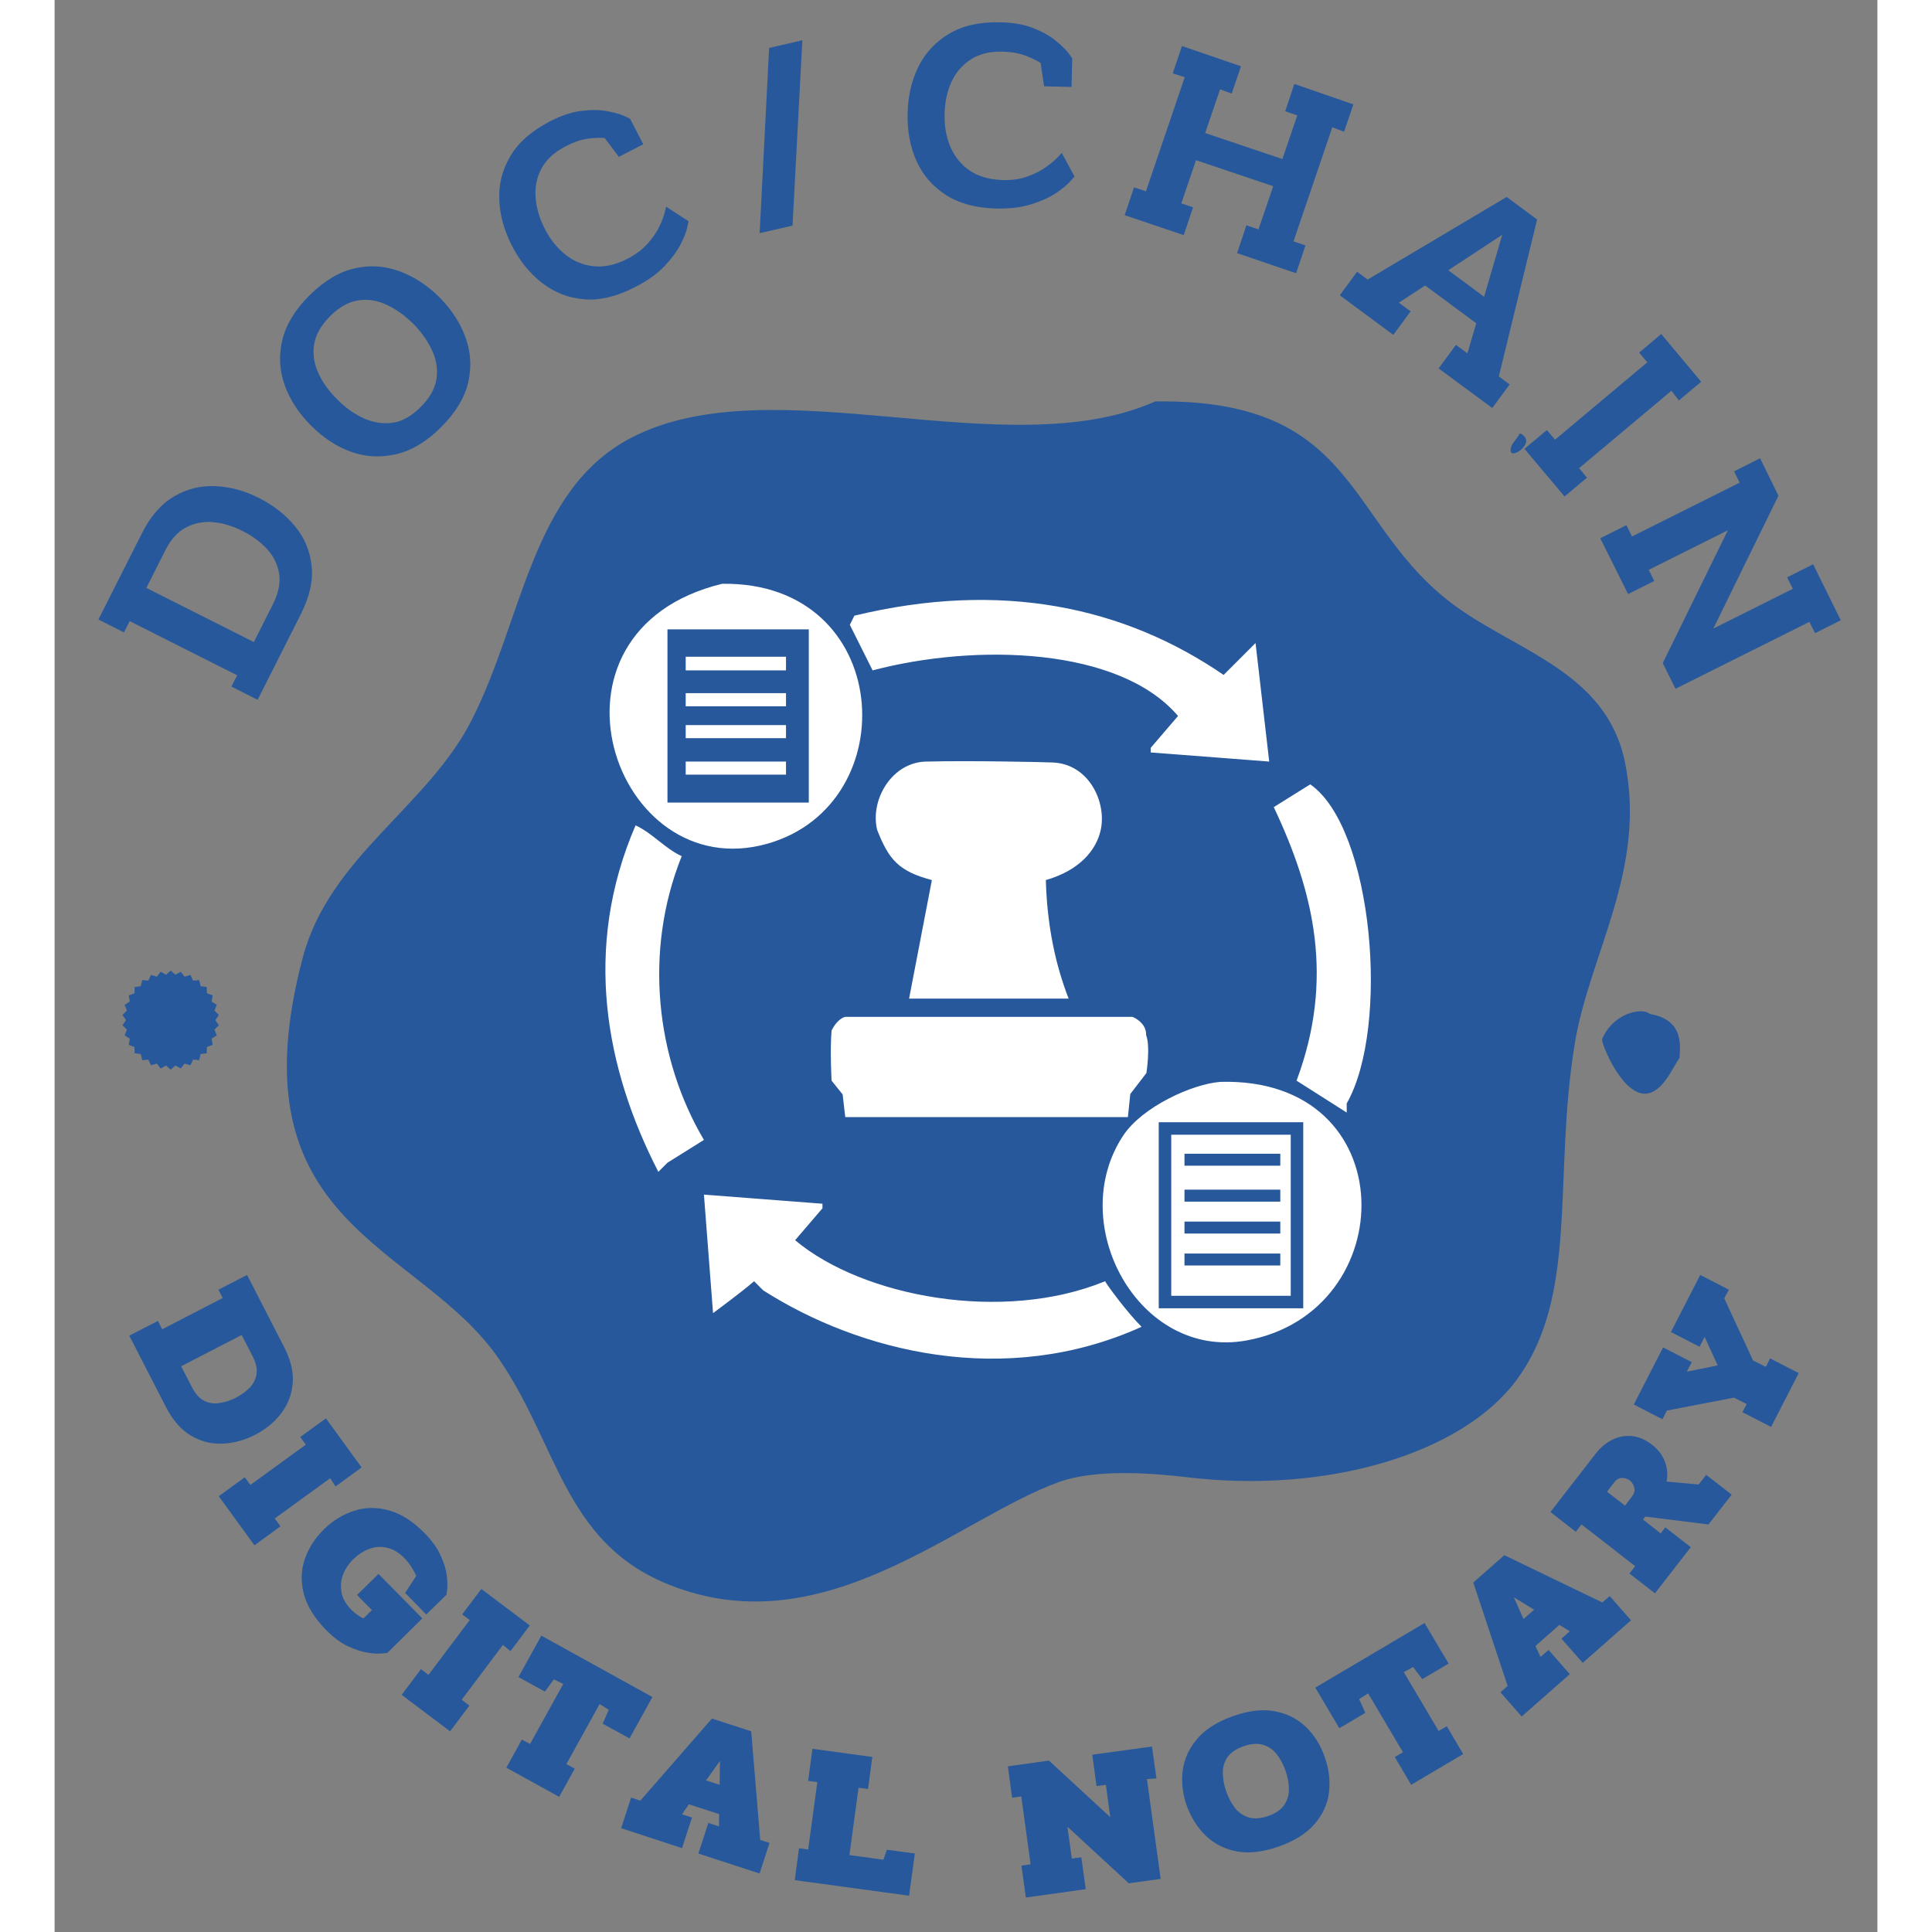 <?xml version="1.0" encoding="utf-8"?>
<svg xmlns="http://www.w3.org/2000/svg" width="500" zoomAndPan="magnify" viewBox="0 0 174.088 184.518" height="500" preserveAspectRatio="xMidYMid meet" version="1.0">
  <rect x="0" y="0" width="174.088" height="184.518" fill="#808080" stroke="none"/>
  <defs>
    <g/>
    <clipPath id="469d978a65">
      <path d="M 101.875 181.148 L 114.574 181.148 L 114.574 193.852 L 101.875 193.852 Z M 101.875 181.148 " clip-rule="nonzero"/>
    </clipPath>
    <clipPath id="296eff68bd">
      <path d="M 108.227 181.148 L 108.84 181.672 L 109.551 181.289 L 110.047 181.926 L 110.82 181.699 L 111.172 182.426 L 111.977 182.363 L 112.168 183.145 L 112.969 183.25 L 112.992 184.055 L 113.754 184.324 L 113.609 185.117 L 114.297 185.539 L 113.988 186.281 L 114.574 186.836 L 114.117 187.5 L 114.574 188.164 L 113.988 188.719 L 114.297 189.461 L 113.609 189.883 L 113.754 190.676 L 112.992 190.945 L 112.969 191.75 L 112.168 191.855 L 111.977 192.637 L 111.172 192.574 L 110.82 193.301 L 110.047 193.074 L 109.551 193.711 L 108.84 193.328 L 108.227 193.852 L 107.609 193.328 L 106.898 193.711 L 106.402 193.074 L 105.629 193.301 L 105.277 192.574 L 104.473 192.637 L 104.281 191.855 L 103.48 191.75 L 103.457 190.945 L 102.695 190.676 L 102.84 189.883 L 102.152 189.461 L 102.461 188.719 L 101.875 188.164 L 102.332 187.5 L 101.875 186.836 L 102.461 186.281 L 102.152 185.539 L 102.84 185.117 L 102.695 184.324 L 103.457 184.055 L 103.48 183.25 L 104.281 183.145 L 104.473 182.363 L 105.277 182.426 L 105.629 181.699 L 106.402 181.926 L 106.898 181.289 L 107.609 181.672 Z M 108.227 181.148 " clip-rule="nonzero"/>
    </clipPath>
  </defs>
  <ellipse style="stroke-width: 0.953px; fill: rgb(255, 255, 255);" cx="88.768" cy="92.375" rx="46.76" ry="46.76"/>
  <path fill="#ffffff" d="M 78.522 57.379 C 76.546 57.379 74.655 58.23 73.346 59.715 C 70.596 62.824 71.46 63.508 74.839 90.652 C 89.507 90.652 93.413 90.652 100.014 90.652 C 104.624 53.551 107.889 57.379 78.522 57.379" fill-opacity="1" fill-rule="nonzero"/>
  <path fill="#ffffff" d="M 92.53 103.637 L 92.53 95.281 L 82.323 95.281 L 82.323 103.637 L 92.53 103.637" fill-opacity="1" fill-rule="nonzero"/>
  <path fill="#ffffff" d="M 67.714 126.019 L 64.55 129.183 L 64.55 132.523 L 110.3 132.523 L 110.3 129.183 L 107.136 126.019 L 67.714 126.019" fill-opacity="1" fill-rule="nonzero"/>
  <path fill="#ffffff" d="M 105.784 114.547 L 92.979 108.262 L 81.87 108.262 L 69.065 114.547 L 69.065 121.394 L 105.784 121.394 L 105.784 114.547" fill-opacity="1" fill-rule="nonzero"/>
  <g>
    <g fill="#26589b" fill-opacity="1" transform="matrix(1, 0, 0, 1, -99.939, -90.395)">
      <g transform="translate(118.983, 157.92)">
        <g>
          <path d="M -8.469 -14.969 L -10.281 -11.375 L -0.016 -6.203 L 1.797 -9.797 C 2.328 -10.848 2.531 -11.812 2.406 -12.688 C 2.281 -13.562 1.906 -14.348 1.281 -15.047 C 0.656 -15.742 -0.133 -16.332 -1.094 -16.812 C -2.039 -17.289 -2.977 -17.57 -3.906 -17.656 C -4.832 -17.738 -5.691 -17.57 -6.484 -17.156 C -7.273 -16.75 -7.938 -16.02 -8.469 -14.969 Z M -14.859 -8.359 L -10.703 -16.594 C -9.879 -18.227 -8.859 -19.398 -7.641 -20.109 C -6.43 -20.828 -5.117 -21.156 -3.703 -21.094 C -2.297 -21.039 -0.895 -20.66 0.5 -19.953 C 1.895 -19.242 3.039 -18.336 3.938 -17.234 C 4.832 -16.141 5.352 -14.891 5.5 -13.484 C 5.656 -12.078 5.32 -10.555 4.5 -8.922 L 0.344 -0.688 L -2.156 -1.953 L -1.609 -3.031 L -11.875 -8.203 L -12.422 -7.125 Z M -14.859 -8.359 "/>
        </g>
      </g>
    </g>
    <g fill="#26589b" fill-opacity="1" transform="matrix(1, 0, 0, 1, -99.939, -90.395)">
      <g transform="translate(129.616, 137.943)">
        <g>
          <path d="M -3.375 -17.344 C -4.238 -16.469 -4.742 -15.57 -4.891 -14.656 C -5.035 -13.75 -4.906 -12.844 -4.5 -11.938 C -4.094 -11.039 -3.484 -10.191 -2.672 -9.391 C -1.891 -8.598 -1.047 -8 -0.141 -7.594 C 0.766 -7.188 1.68 -7.047 2.609 -7.172 C 3.535 -7.305 4.43 -7.812 5.297 -8.688 C 6.16 -9.551 6.66 -10.445 6.797 -11.375 C 6.93 -12.301 6.785 -13.211 6.359 -14.109 C 5.941 -15.004 5.344 -15.848 4.562 -16.641 C 3.75 -17.441 2.895 -18.047 2 -18.453 C 1.113 -18.867 0.211 -19.004 -0.703 -18.859 C -1.617 -18.711 -2.508 -18.207 -3.375 -17.344 Z M -5.359 -19.312 C -3.961 -20.707 -2.531 -21.57 -1.062 -21.906 C 0.395 -22.25 1.82 -22.164 3.219 -21.656 C 4.625 -21.145 5.91 -20.312 7.078 -19.156 C 8.234 -17.988 9.062 -16.711 9.562 -15.328 C 10.07 -13.941 10.16 -12.516 9.828 -11.047 C 9.492 -9.578 8.629 -8.145 7.234 -6.75 C 5.859 -5.375 4.43 -4.516 2.953 -4.172 C 1.484 -3.828 0.051 -3.898 -1.344 -4.391 C -2.738 -4.891 -4.016 -5.723 -5.172 -6.891 C -6.336 -8.047 -7.176 -9.32 -7.688 -10.719 C -8.195 -12.125 -8.281 -13.562 -7.938 -15.031 C -7.594 -16.508 -6.734 -17.938 -5.359 -19.312 Z M -5.359 -19.312 "/>
        </g>
      </g>
    </g>
    <g fill="#26589b" fill-opacity="1" transform="matrix(1, 0, 0, 1, -99.939, -90.395)">
      <g transform="translate(146.426, 122.044)">
        <g>
          <path d="M 14.062 -10.516 C 14.062 -10.516 14.016 -10.301 13.922 -9.875 C 13.828 -9.457 13.613 -8.926 13.281 -8.281 C 12.945 -7.633 12.438 -6.945 11.75 -6.219 C 11.07 -5.5 10.141 -4.836 8.953 -4.234 C 7.223 -3.336 5.609 -2.945 4.109 -3.062 C 2.609 -3.188 1.27 -3.703 0.094 -4.609 C -1.082 -5.516 -2.047 -6.695 -2.797 -8.156 C -3.555 -9.625 -3.961 -11.098 -4.016 -12.578 C -4.078 -14.066 -3.723 -15.457 -2.953 -16.75 C -2.18 -18.051 -0.93 -19.148 0.797 -20.047 C 1.91 -20.617 2.93 -20.957 3.859 -21.062 C 4.785 -21.176 5.594 -21.164 6.281 -21.031 C 6.977 -20.906 7.516 -20.754 7.891 -20.578 C 8.273 -20.398 8.469 -20.312 8.469 -20.312 L 9.734 -17.875 L 7.406 -16.672 L 6.047 -18.469 C 5.547 -18.508 4.984 -18.484 4.359 -18.391 C 3.734 -18.297 3.062 -18.062 2.344 -17.688 C 1.258 -17.133 0.484 -16.426 0.016 -15.562 C -0.441 -14.707 -0.629 -13.781 -0.547 -12.781 C -0.473 -11.781 -0.176 -10.773 0.344 -9.766 C 0.852 -8.773 1.504 -7.961 2.297 -7.328 C 3.098 -6.691 4.004 -6.32 5.016 -6.219 C 6.023 -6.113 7.098 -6.352 8.234 -6.938 C 9.035 -7.352 9.68 -7.844 10.172 -8.406 C 10.66 -8.969 11.031 -9.508 11.281 -10.031 C 11.531 -10.562 11.695 -11.004 11.781 -11.359 C 11.875 -11.723 11.922 -11.906 11.922 -11.906 Z M 14.062 -10.516 "/>
        </g>
      </g>
    </g>
    <g fill="#26589b" fill-opacity="1" transform="matrix(1, 0, 0, 1, -99.939, -90.395)">
      <g transform="translate(166.056, 112.943)">
        <g>
          <path d="M 2.125 -17.969 L 5.297 -18.703 L 4.359 -1 L 1.219 -0.281 Z M 2.125 -17.969 "/>
        </g>
      </g>
    </g>
    <g fill="#26589b" fill-opacity="1" transform="matrix(1, 0, 0, 1, -99.939, -90.395)">
      <g transform="translate(179.955, 109.731)">
        <g>
          <path d="M 17.391 -2.484 C 17.391 -2.484 17.25 -2.32 16.969 -2 C 16.688 -1.688 16.242 -1.32 15.641 -0.906 C 15.035 -0.5 14.258 -0.145 13.312 0.156 C 12.363 0.469 11.223 0.609 9.891 0.578 C 7.941 0.523 6.336 0.086 5.078 -0.734 C 3.816 -1.555 2.883 -2.645 2.281 -4 C 1.688 -5.352 1.41 -6.852 1.453 -8.5 C 1.484 -10.145 1.828 -11.633 2.484 -12.969 C 3.148 -14.301 4.133 -15.352 5.438 -16.125 C 6.738 -16.895 8.363 -17.254 10.312 -17.203 C 11.562 -17.18 12.617 -16.992 13.484 -16.641 C 14.348 -16.297 15.051 -15.898 15.594 -15.453 C 16.145 -15.004 16.547 -14.613 16.797 -14.281 C 17.047 -13.945 17.172 -13.781 17.172 -13.781 L 17.109 -11.031 L 14.484 -11.094 L 14.156 -13.328 C 13.738 -13.586 13.234 -13.828 12.641 -14.047 C 12.047 -14.266 11.348 -14.383 10.547 -14.406 C 9.328 -14.438 8.305 -14.188 7.484 -13.656 C 6.66 -13.125 6.039 -12.398 5.625 -11.484 C 5.219 -10.578 5.004 -9.555 4.984 -8.422 C 4.953 -7.305 5.133 -6.273 5.531 -5.328 C 5.926 -4.391 6.539 -3.629 7.375 -3.047 C 8.219 -2.473 9.281 -2.172 10.562 -2.141 C 11.469 -2.117 12.266 -2.238 12.953 -2.5 C 13.648 -2.758 14.234 -3.062 14.703 -3.406 C 15.18 -3.75 15.547 -4.055 15.797 -4.328 C 16.047 -4.598 16.172 -4.734 16.172 -4.734 Z M 17.391 -2.484 "/>
        </g>
      </g>
    </g>
    <g fill="#26589b" fill-opacity="1" transform="matrix(1, 0, 0, 1, -99.939, -90.395)">
      <g transform="translate(201.419, 110.695)">
        <g>
          <path d="M 16.922 -12.281 L 22.562 -10.328 L 21.672 -7.719 L 20.547 -8.141 L 16.844 2.75 L 17.984 3.141 L 17.094 5.797 L 11.453 3.875 L 12.344 1.219 L 13.5 1.609 L 14.906 -2.516 L 7.531 -5 L 6.125 -0.875 L 7.25 -0.5 L 6.359 2.156 L 0.719 0.25 L 1.609 -2.406 L 2.75 -2.031 L 6.453 -12.922 L 5.312 -13.297 L 6.188 -15.906 L 11.828 -13.969 L 10.938 -11.359 L 9.828 -11.766 L 8.406 -7.594 L 15.781 -5.109 L 17.203 -9.281 L 16.047 -9.672 Z M 16.922 -12.281 "/>
        </g>
      </g>
    </g>
    <g fill="#26589b" fill-opacity="1" transform="matrix(1, 0, 0, 1, -99.939, -90.395)">
      <g transform="translate(222.277, 118.3)">
        <g>
          <path d="M 16.344 -9.094 L 19.25 -6.938 L 15.594 8.047 L 16.625 8.812 L 14.969 11.062 L 9.844 7.281 L 11.5 5.031 L 12.594 5.844 L 13.438 2.969 L 8.562 -0.641 L 6.047 1 L 7.172 1.828 L 5.516 4.078 L 0.406 0.297 L 2.062 -1.953 L 3.062 -1.203 Z M 10.766 -2.094 L 14.188 0.438 L 15.922 -5.484 Z M 10.766 -2.094 "/>
        </g>
      </g>
    </g>
    <g fill="#26589b" fill-opacity="1" transform="matrix(1, 0, 0, 1, -99.939, -90.395)">
      <g transform="translate(239.835, 132.669)">
        <g>
          <path d="M 13.547 -10.375 L 17.359 -5.812 L 15.234 -4.031 L 14.516 -4.953 L 5.703 2.438 L 6.453 3.344 L 4.312 5.141 L 0.484 0.594 L 2.625 -1.203 L 3.406 -0.281 L 12.219 -7.672 L 11.438 -8.594 Z M 13.547 -10.375 "/>
        </g>
      </g>
    </g>
    <g fill="#26589b" fill-opacity="1" transform="matrix(1, 0, 0, 1, -99.939, -90.395)">
      <g transform="translate(247.216, 141.115)">
        <g>
          <path d="M 11.141 9.312 L 18.734 5.516 L 18.188 4.422 L 20.672 3.172 L 23.312 8.516 L 20.859 9.75 L 20.312 8.672 L 7.531 15.062 L 6.312 12.609 L 12.531 -0.078 L 4.969 3.703 L 5.5 4.766 L 3 6.016 L 0.344 0.688 L 2.844 -0.562 L 3.375 0.516 L 13.656 -4.625 L 13.125 -5.703 L 15.609 -6.953 L 17.359 -3.375 Z M 11.141 9.312 "/>
        </g>
      </g>
    </g>
    <g fill="#26589b" fill-opacity="1" transform="matrix(1, 0, 0, 1, -99.939, -90.395)">
      <g transform="translate(106.899, 217.63)">
        <g>
          <path d="M 11.953 2.297 L 10.906 0.266 L 5.125 3.25 L 6.172 5.281 C 6.492 5.906 6.879 6.328 7.328 6.547 C 7.773 6.773 8.258 6.848 8.781 6.766 C 9.301 6.691 9.828 6.52 10.359 6.25 C 10.891 5.977 11.332 5.656 11.688 5.281 C 12.039 4.906 12.254 4.469 12.328 3.969 C 12.398 3.477 12.273 2.922 11.953 2.297 Z M 11.422 -5.469 L 14.938 1.375 C 15.594 2.633 15.875 3.797 15.781 4.859 C 15.695 5.93 15.332 6.891 14.688 7.734 C 14.051 8.578 13.219 9.266 12.188 9.797 C 11.145 10.328 10.094 10.609 9.031 10.641 C 7.977 10.68 6.988 10.426 6.062 9.875 C 5.133 9.332 4.344 8.43 3.688 7.172 L 0.172 0.328 L 2.906 -1.078 L 3.312 -0.281 L 9.094 -3.266 L 8.688 -4.062 Z M 11.422 -5.469 "/>
        </g>
      </g>
    </g>
    <g fill="#26589b" fill-opacity="1" transform="matrix(1, 0, 0, 1, -99.939, -90.395)">
      <g transform="translate(115.4, 232.997)">
        <g>
          <path d="M 10.453 -7.141 L 13.859 -2.453 L 11.375 -0.641 L 10.859 -1.422 L 5.562 2.422 L 6.109 3.172 L 3.625 4.984 L 0.219 0.297 L 2.703 -1.516 L 3.234 -0.781 L 8.531 -4.625 L 8 -5.359 Z M 10.453 -7.141 "/>
        </g>
      </g>
    </g>
    <g fill="#26589b" fill-opacity="1" transform="matrix(1, 0, 0, 1, -99.939, -90.395)">
      <g transform="translate(120.653, 240.385)">
        <g>
          <path d="M 11.062 7.875 C 11.062 7.875 10.891 7.891 10.547 7.922 C 10.211 7.961 9.77 7.941 9.219 7.859 C 8.664 7.773 8.035 7.57 7.328 7.25 C 6.629 6.926 5.926 6.406 5.219 5.688 C 4.113 4.562 3.406 3.422 3.094 2.266 C 2.789 1.109 2.816 0 3.172 -1.062 C 3.535 -2.125 4.148 -3.082 5.016 -3.938 C 5.879 -4.781 6.844 -5.367 7.906 -5.703 C 8.969 -6.047 10.078 -6.055 11.234 -5.734 C 12.391 -5.41 13.52 -4.688 14.625 -3.562 C 15.332 -2.844 15.844 -2.129 16.156 -1.422 C 16.477 -0.723 16.672 -0.098 16.734 0.453 C 16.805 1.016 16.82 1.461 16.781 1.797 C 16.738 2.141 16.719 2.312 16.719 2.312 L 14.781 4.203 L 12.766 2.141 L 13.828 0.516 C 13.711 0.254 13.562 -0.02 13.375 -0.312 C 13.195 -0.602 12.973 -0.891 12.703 -1.172 C 12.172 -1.711 11.613 -2.047 11.031 -2.172 C 10.457 -2.305 9.895 -2.27 9.344 -2.062 C 8.801 -1.863 8.297 -1.539 7.828 -1.094 C 7.367 -0.633 7.035 -0.133 6.828 0.406 C 6.629 0.957 6.582 1.523 6.688 2.109 C 6.801 2.691 7.125 3.25 7.656 3.781 C 8 4.125 8.375 4.391 8.781 4.578 L 9.594 3.781 L 8.172 2.344 L 10.219 0.328 L 14.406 4.578 Z M 11.062 7.875 "/>
        </g>
      </g>
    </g>
    <g fill="#26589b" fill-opacity="1" transform="matrix(1, 0, 0, 1, -99.939, -90.395)">
      <g transform="translate(132.788, 252.043)">
        <g>
          <path d="M 7.906 -9.891 L 12.531 -6.406 L 10.688 -3.953 L 9.969 -4.547 L 6.031 0.688 L 6.766 1.25 L 4.922 3.703 L 0.297 0.219 L 2.141 -2.234 L 2.859 -1.688 L 6.797 -6.922 L 6.078 -7.469 Z M 7.906 -9.891 "/>
        </g>
      </g>
    </g>
    <g fill="#26589b" fill-opacity="1" transform="matrix(1, 0, 0, 1, -99.939, -90.395)">
      <g transform="translate(139.973, 257.503)">
        <g>
          <path d="M 6.453 -10.891 L 17.062 -5.031 L 14.875 -1.078 L 12.312 -2.484 L 12.891 -3.812 L 12.016 -4.359 L 8.844 1.375 L 9.641 1.812 L 8.156 4.5 L 3.109 1.719 L 4.594 -0.969 L 5.375 -0.547 L 8.547 -6.281 L 7.641 -6.719 L 6.797 -5.547 L 4.266 -6.938 Z M 6.453 -10.891 "/>
        </g>
      </g>
    </g>
    <g fill="#26589b" fill-opacity="1" transform="matrix(1, 0, 0, 1, -99.939, -90.395)">
      <g transform="translate(153.688, 264.888)">
        <g>
          <path d="M 9.031 -10.359 L 12.781 -9.141 L 13.641 1.234 L 14.531 1.516 L 13.578 4.438 L 7.734 2.531 L 8.688 -0.391 L 9.703 -0.062 L 9.719 -1.234 L 6.828 -2.172 L 6.172 -1.219 L 7.125 -0.906 L 6.172 2.016 L 0.359 0.109 L 1.312 -2.812 L 2.188 -2.516 Z M 8.469 -4.453 L 9.766 -4.031 L 9.797 -6.312 Z M 8.469 -4.453 "/>
        </g>
      </g>
    </g>
    <g fill="#26589b" fill-opacity="1" transform="matrix(1, 0, 0, 1, -99.939, -90.395)">
      <g transform="translate(170.253, 269.914)">
        <g>
          <path d="M 2.062 -12.5 L 7.781 -11.719 L 7.375 -8.656 L 6.469 -8.781 L 5.594 -2.344 L 8.844 -1.906 L 9.172 -2.859 L 11.844 -2.5 L 11.297 1.531 L 0.375 0.047 L 0.781 -3 L 1.656 -2.875 L 2.531 -9.312 L 1.656 -9.438 Z M 2.062 -12.5 "/>
        </g>
      </g>
    </g>
    <g fill="#26589b" fill-opacity="1">
      <g transform="translate(184.376, 271.46)">
        <g/>
      </g>
    </g>
    <g fill="#26589b" fill-opacity="1" transform="matrix(1, 0, 0, 1, -99.939, -90.395)">
      <g transform="translate(192.325, 271.667)">
        <g>
          <path d="M 8.438 -7.719 L 8.016 -10.812 L 7.125 -10.688 L 6.719 -13.688 L 12.422 -14.469 L 12.844 -11.422 L 11.938 -11.359 L 13.25 -1.828 L 10.203 -1.406 L 4.344 -6.812 L 4.766 -3.766 L 5.672 -3.891 L 6.094 -0.844 L 0.375 -0.047 L -0.047 -3.094 L 0.828 -3.219 L -0.062 -9.703 L -0.938 -9.578 L -1.344 -12.578 L 2.578 -13.125 Z M 8.438 -7.719 "/>
        </g>
      </g>
    </g>
    <g fill="#26589b" fill-opacity="1" transform="matrix(1, 0, 0, 1, -99.939, -90.395)">
      <g transform="translate(209.543, 269.049)">
        <g>
          <path d="M 3.953 -11.875 C 3.234 -11.625 2.719 -11.273 2.406 -10.828 C 2.102 -10.379 1.957 -9.867 1.969 -9.297 C 1.977 -8.734 2.086 -8.148 2.297 -7.547 C 2.516 -6.93 2.797 -6.406 3.141 -5.969 C 3.492 -5.531 3.93 -5.234 4.453 -5.078 C 4.973 -4.922 5.594 -4.969 6.312 -5.219 C 7.02 -5.469 7.523 -5.816 7.828 -6.266 C 8.141 -6.723 8.289 -7.227 8.281 -7.781 C 8.281 -8.344 8.172 -8.93 7.953 -9.547 C 7.742 -10.148 7.461 -10.676 7.109 -11.125 C 6.754 -11.57 6.316 -11.867 5.797 -12.016 C 5.273 -12.172 4.66 -12.125 3.953 -11.875 Z M 2.938 -14.75 C 4.426 -15.281 5.754 -15.438 6.922 -15.219 C 8.098 -15 9.086 -14.504 9.891 -13.734 C 10.691 -12.961 11.289 -12.008 11.688 -10.875 C 12.102 -9.719 12.242 -8.582 12.109 -7.469 C 11.973 -6.363 11.516 -5.359 10.734 -4.453 C 9.961 -3.555 8.832 -2.844 7.344 -2.312 C 5.844 -1.781 4.504 -1.617 3.328 -1.828 C 2.16 -2.047 1.172 -2.539 0.359 -3.312 C -0.453 -4.094 -1.066 -5.062 -1.484 -6.219 C -1.879 -7.352 -2.004 -8.473 -1.859 -9.578 C -1.711 -10.68 -1.25 -11.688 -0.469 -12.594 C 0.301 -13.5 1.438 -14.219 2.938 -14.75 Z M 2.938 -14.75 "/>
        </g>
      </g>
    </g>
    <g fill="#26589b" fill-opacity="1" transform="matrix(1, 0, 0, 1, -99.939, -90.395)">
      <g transform="translate(226.451, 262.653)">
        <g>
          <path d="M -6.109 -11.078 L 4.328 -17.25 L 6.625 -13.375 L 4.109 -11.891 L 3.234 -13.047 L 2.344 -12.562 L 5.672 -6.938 L 6.453 -7.391 L 8.016 -4.734 L 3.047 -1.797 L 1.484 -4.453 L 2.266 -4.906 L -1.062 -10.531 L -1.922 -9.984 L -1.328 -8.672 L -3.812 -7.203 Z M -6.109 -11.078 "/>
        </g>
      </g>
    </g>
    <g fill="#26589b" fill-opacity="1" transform="matrix(1, 0, 0, 1, -99.939, -90.395)">
      <g transform="translate(239.774, 254.583)">
        <g>
          <path d="M -4.344 -13.047 L -1.375 -15.656 L 7.984 -11.141 L 8.688 -11.75 L 10.719 -9.438 L 6.109 -5.375 L 4.078 -7.688 L 4.875 -8.391 L 3.875 -9 L 1.594 -6.984 L 2.078 -5.938 L 2.844 -6.609 L 4.875 -4.297 L 0.281 -0.25 L -1.75 -2.562 L -1.062 -3.172 Z M 0.453 -9.562 L 1.469 -10.453 L -0.469 -11.641 Z M 0.453 -9.562 "/>
        </g>
      </g>
    </g>
    <g fill="#26589b" fill-opacity="1" transform="matrix(1, 0, 0, 1, -99.939, -90.395)">
      <g transform="translate(252.549, 242.863)">
        <g>
          <path d="M 3.656 -4.703 L 0.234 -0.297 L -2.203 -2.188 L -1.656 -2.891 L -6.781 -6.875 L -7.328 -6.172 L -9.75 -8.062 L -5.375 -13.703 C -4.926 -14.266 -4.41 -14.688 -3.828 -14.969 C -3.242 -15.258 -2.625 -15.375 -1.969 -15.312 C -1.32 -15.25 -0.688 -14.977 -0.062 -14.5 C 0.551 -14.02 0.969 -13.473 1.188 -12.859 C 1.414 -12.242 1.469 -11.613 1.344 -10.969 L 4.406 -10.688 L 5.125 -11.609 L 7.562 -9.719 L 5.344 -6.875 L -0.703 -7.625 L -0.906 -7.344 L 0.781 -6.016 L 1.219 -6.594 Z M -2.625 -8.672 L -1.953 -9.547 C -1.754 -9.797 -1.68 -10.066 -1.734 -10.359 C -1.797 -10.648 -1.941 -10.891 -2.172 -11.078 C -2.398 -11.242 -2.656 -11.32 -2.938 -11.312 C -3.219 -11.301 -3.461 -11.156 -3.672 -10.875 L -4.344 -10 Z M -2.625 -8.672 "/>
        </g>
      </g>
    </g>
    <g fill="#26589b" fill-opacity="1" transform="matrix(1, 0, 0, 1, -99.939, -90.395)">
      <g transform="translate(261.856, 230.629)">
        <g>
          <path d="M -1.531 -6.75 L -7.938 -5.516 L -8.359 -4.688 L -11.094 -6.094 L -8.297 -11.547 L -5.562 -10.141 L -6.031 -9.234 L -3.078 -9.828 L -4.328 -12.547 L -4.812 -11.609 L -7.547 -13.016 L -4.75 -18.469 L -2.016 -17.062 L -2.453 -16.234 L 0.297 -10.297 L 1.516 -9.688 L 1.922 -10.5 L 4.656 -9.094 L 2.016 -3.953 L -0.719 -5.359 L -0.312 -6.141 Z M -1.531 -6.75 "/>
        </g>
      </g>
    </g>
    <g clip-path="url(#469d978a65)" transform="matrix(0.725, 0, 0, 0.744, -67.376, -42.072)">
      <g clip-path="url(#296eff68bd)">
        <path fill="#26589b" d="M 101.875 181.148 L 114.574 181.148 L 114.574 193.852 L 101.875 193.852 Z M 101.875 181.148 " fill-opacity="1" fill-rule="nonzero"/>
      </g>
    </g>
  </g>
  <path fill-rule="evenodd" d="M 155.188 101.032 C 154.439 102.157 153.858 103.633 152.641 104.267 C 150.246 105.514 147.932 100.307 147.786 99.291 C 148.719 96.878 151.505 96.122 152.376 96.847 C 155.831 97.412 155.188 100.307 155.188 101.032 Z M 139.514 131.944 C 134.316 138.821 121.558 142.691 108.166 141.086 C 104.531 140.651 99.334 140.321 95.975 141.522 C 86.161 145.031 73.187 157.643 58.097 151.1 C 48.634 146.998 47.964 137.798 42.423 129.766 C 34.753 118.651 16.884 117.225 23.702 91.454 C 26.24 81.858 35.58 77.093 39.811 68.814 C 44.733 59.181 45.533 46.789 55.049 41.822 C 68.558 34.772 90.863 44.676 105.118 38.339 C 124.82 38.059 123.184 50.214 133.854 57.931 C 139.833 62.255 148.201 64.272 149.964 72.734 C 152.105 83.016 146.565 91.153 145.174 99.727 C 143.076 112.656 145.637 123.842 139.514 131.944 Z M 113.826 128.025 C 128.767 125.328 128.974 102.837 111.342 103.325 C 108.625 103.53 103.873 105.722 102.071 108.434 C 96.47 116.858 103.519 129.885 113.826 128.025 Z M 81.608 95.373 C 86.686 95.373 91.767 95.373 96.846 95.373 C 95.596 92.155 94.792 88.458 94.669 84.053 C 97.918 83.117 99.472 81.189 99.903 79.305 C 100.507 76.668 98.819 72.962 95.328 72.823 C 94.449 72.781 87.464 72.632 83.35 72.734 C 79.999 72.714 77.847 76.381 78.56 79.264 C 79.687 82.129 80.628 83.211 83.785 84.053 C 83.06 87.826 82.333 91.6 81.608 95.373 Z M 75.513 97.114 C 75.513 97.114 74.804 97.223 74.206 98.42 C 74.043 100.325 74.206 103.209 74.206 103.209 L 75.261 104.522 L 75.513 106.692 L 102.506 106.692 L 102.735 104.484 L 104.273 102.483 C 104.273 102.483 104.671 99.949 104.247 98.856 C 104.284 97.622 102.942 97.114 102.942 97.114 C 102.942 97.114 75.514 97.114 75.513 97.114 Z M 62.886 125.413 C 62.886 125.413 65.644 123.381 66.805 122.366 C 67.095 122.656 67.385 122.946 67.676 123.237 C 76.807 129.072 90.721 132.638 103.812 126.719 C 102.442 125.349 100.528 122.761 100.329 122.366 C 90.598 126.366 77.201 123.882 70.723 118.447 C 71.593 117.432 73.335 115.4 73.335 115.4 L 73.335 114.964 L 62.015 114.093 L 62.886 125.413 Z M 57.661 111.917 C 57.951 111.627 58.242 111.336 58.532 111.046 C 59.693 110.32 60.854 109.595 62.015 108.869 C 57.454 101.162 56.227 90.909 59.892 81.768 C 58.296 81.042 57.08 79.554 55.485 78.829 C 50.404 90.58 52.62 102.126 57.661 111.917 Z M 63.757 55.754 C 45.145 60.272 53.39 84.778 68.11 80.57 C 81.362 76.782 80.102 55.52 63.757 55.754 Z M 114.697 61.414 C 113.681 62.429 112.665 63.446 111.649 64.461 C 102.183 57.967 90.431 55.401 76.383 58.802 C 76.238 59.092 76.093 59.382 75.948 59.673 C 76.674 61.124 77.399 62.575 78.125 64.026 C 87.98 61.427 101.681 61.796 107.295 68.38 C 106.425 69.395 105.554 70.412 104.683 71.427 C 104.683 71.572 104.683 71.717 104.683 71.863 C 108.456 72.153 112.23 72.443 116.003 72.734 C 115.567 68.961 115.132 65.187 114.697 61.414 Z M 119.921 74.91 C 118.76 75.636 117.599 76.361 116.438 77.087 C 120.328 85.303 122.231 93.512 118.615 103.209 C 120.211 104.225 121.809 105.241 123.404 106.256 C 123.404 105.966 123.404 105.676 123.404 105.386 C 127.561 98.09 125.922 79.065 119.921 74.91 Z M 58.532 60.107 L 72.029 60.107 L 72.029 76.652 L 58.532 76.652 L 58.532 60.107 Z M 60.273 73.985 L 69.852 73.985 L 69.852 72.734 L 60.273 72.734 L 60.273 73.985 Z M 60.273 70.502 L 69.852 70.502 L 69.852 69.25 L 60.273 69.25 L 60.273 70.502 Z M 60.273 67.455 L 69.852 67.455 L 69.852 66.202 L 60.273 66.202 L 60.273 67.455 Z M 60.273 64.026 L 69.852 64.026 L 69.852 62.72 L 60.273 62.72 L 60.273 64.026 Z M 117.061 120.863 L 107.91 120.863 L 107.91 119.719 L 117.061 119.719 L 117.061 120.863 Z M 107.91 116.67 L 117.061 116.67 L 117.061 117.813 L 107.91 117.813 L 107.91 116.67 Z M 107.91 113.62 L 117.061 113.62 L 117.061 114.764 L 107.91 114.764 L 107.91 113.62 Z M 107.91 110.188 L 117.061 110.188 L 117.061 111.332 L 107.91 111.332 L 107.91 110.188 Z M 139.949 41.387 C 141.621 42.153 139.245 43.835 139.078 43.128 C 138.929 42.496 139.659 41.967 139.949 41.387" style="stroke-width: 0.381; fill: rgb(38, 88, 155);"/>
  <rect x="106.049" y="107.777" width="12.607" height="16.576" style="fill: none; stroke-width: 1.193; stroke: rgb(38, 88, 155);"/>
</svg>